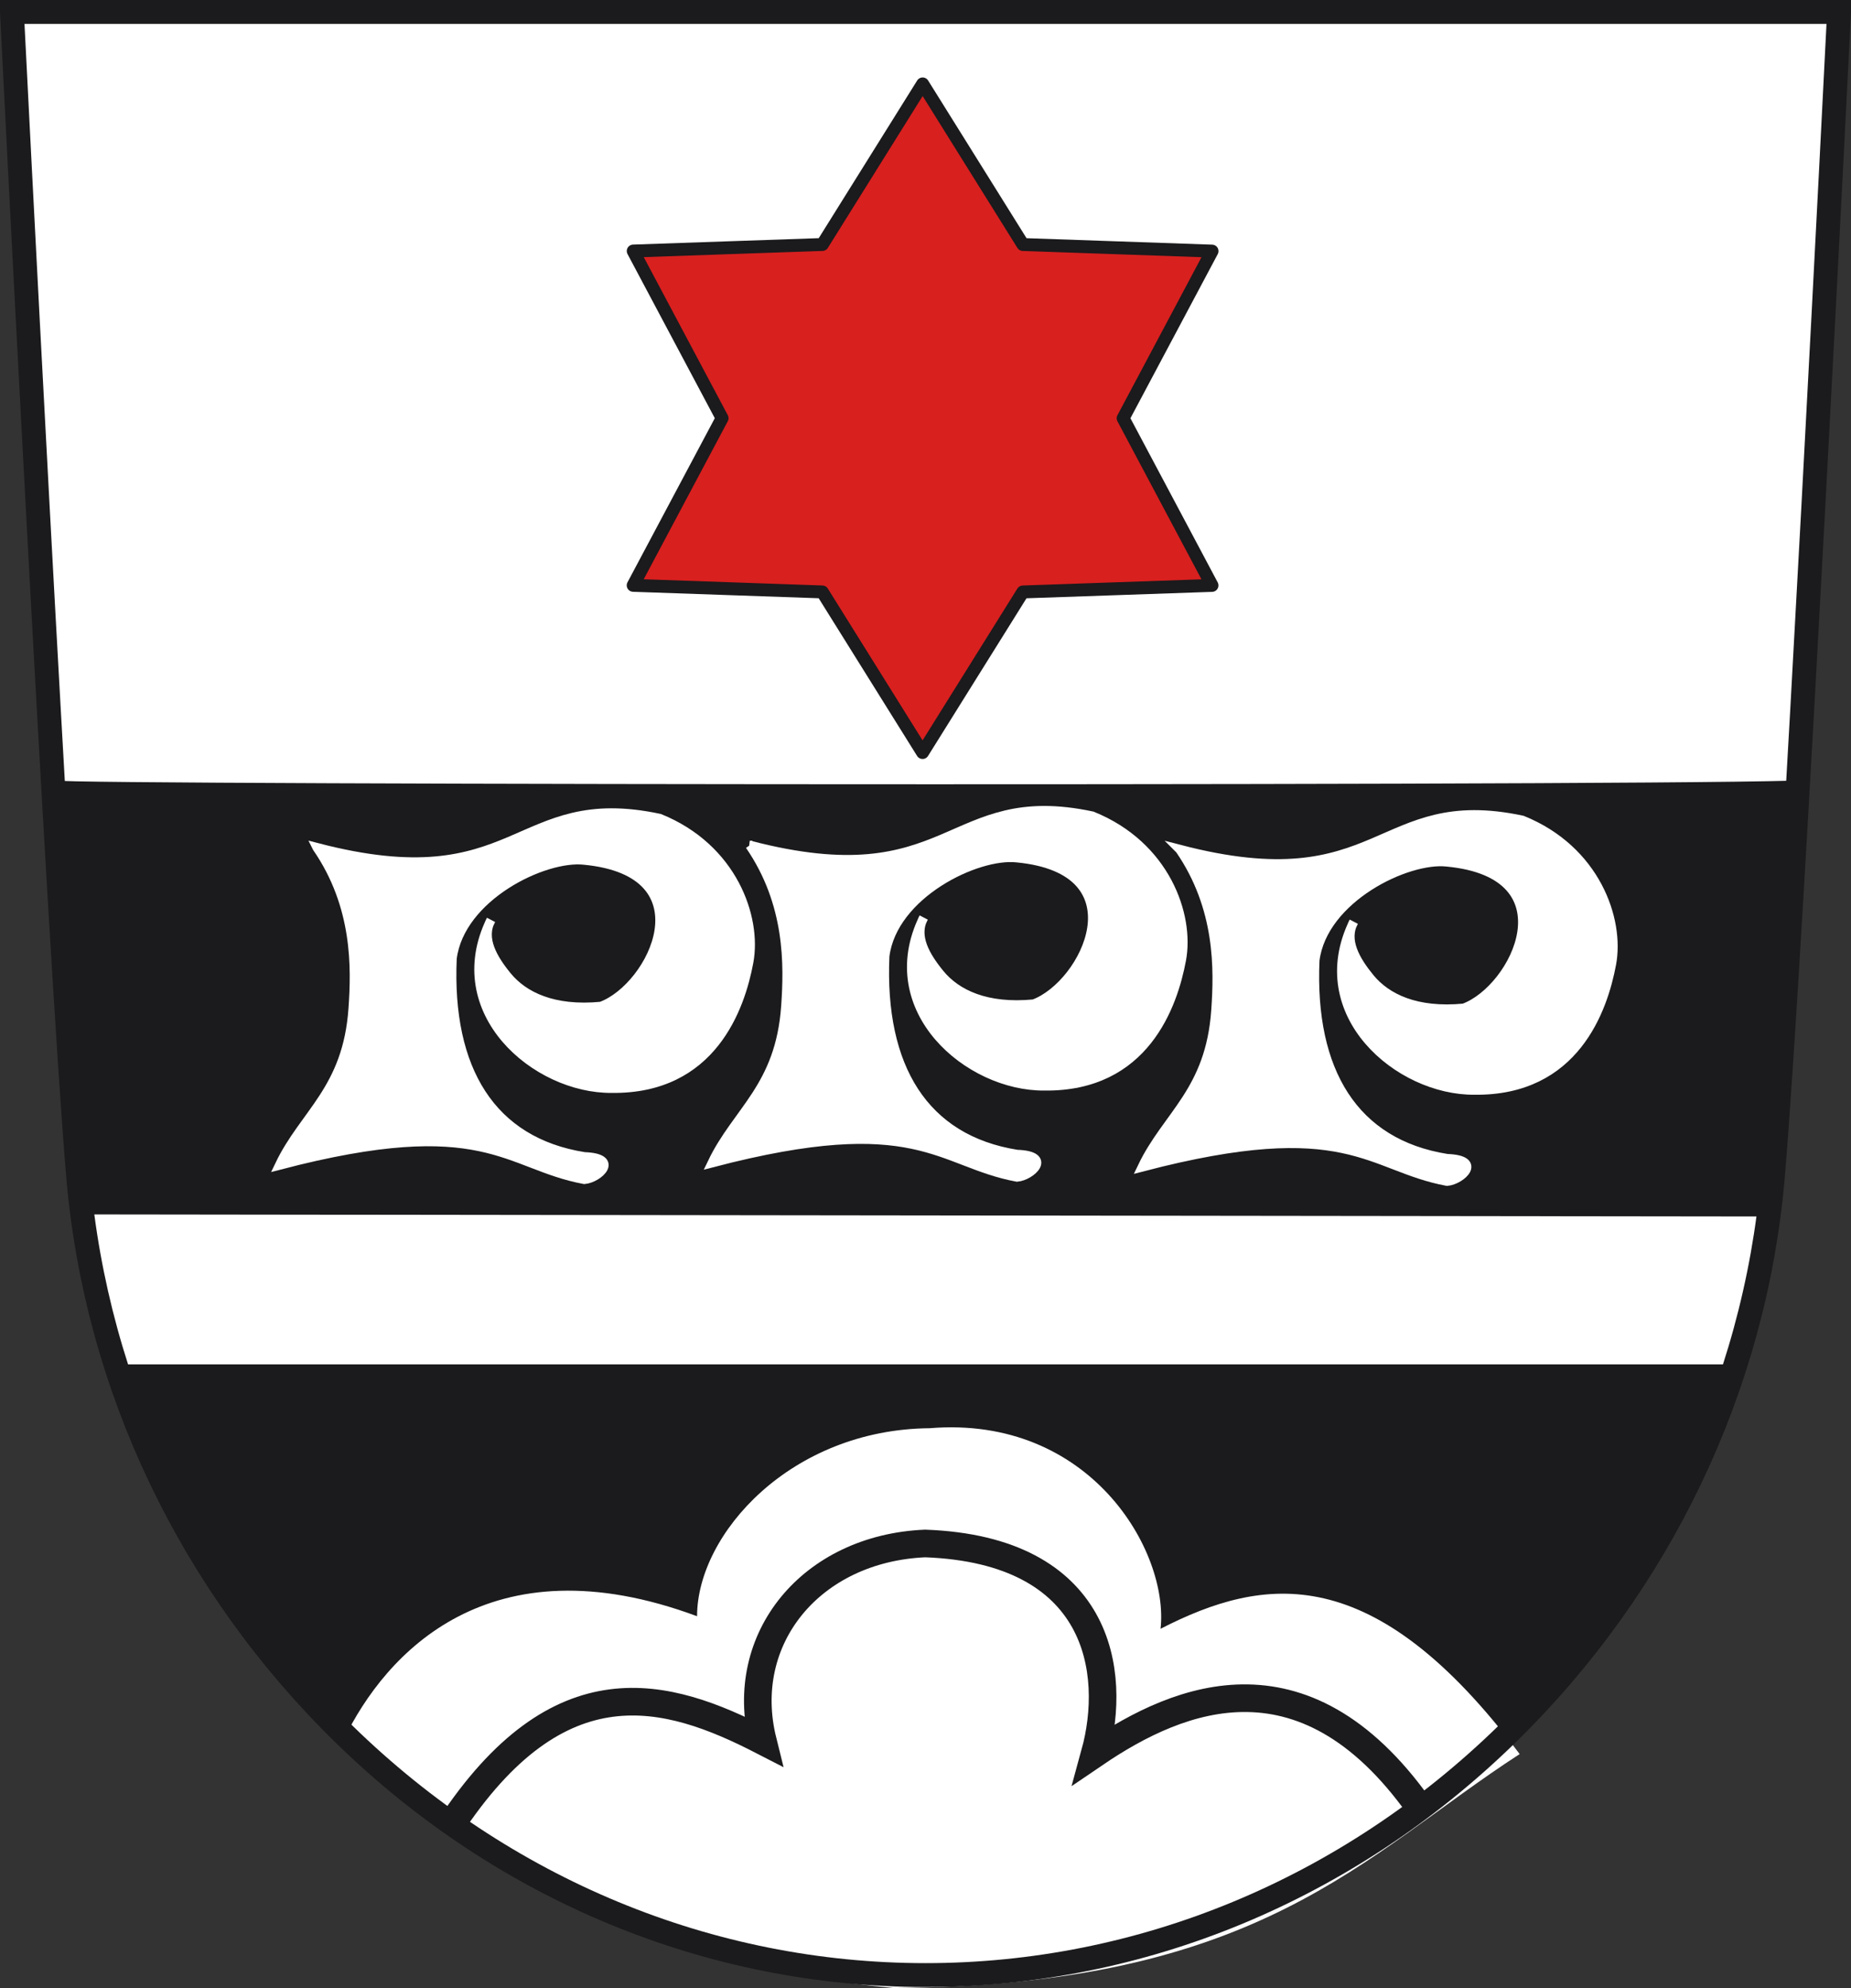 <svg xmlns="http://www.w3.org/2000/svg" version="1.0" width="201.192" height="215.998"><rect width="100%" height="100%" fill="#333333" stroke="none"/><path d="M200.528 1.824s-5.139 102.594-7.2 126.578c-1.958 22.786-12.237 44.304-28.943 60.59-17.286 16.852-39.713 26.131-63.154 26.131-23.44 0-45.87-9.279-63.154-26.131-16.706-16.286-26.984-37.804-28.94-60.59C7.074 104.418 1.93 1.824 1.93 1.824h198.597z" style="fill:#fff;stroke:none;stroke-width:2.595;stroke-linecap:butt;stroke-linejoin:miter;stroke-miterlimit:4;stroke-dasharray:none;stroke-opacity:1"/><path d="M196.687 84.699c-1.136 20.134-2.723 34.672-3.452 43.155-1.957 22.786-12.236 44.304-28.943 60.59-17.286 16.852-39.713 26.13-63.154 26.13-23.439 0-45.87-9.278-63.154-26.13C21.278 172.157 11 150.64 9.044 127.853c-.682-7.934-1.702-24.47-2.76-43.049-.47.5 190.672.625 190.403-.106z" style="fill:#1b1a1c;fill-opacity:1;stroke:none;stroke-width:2.595;stroke-linecap:butt;stroke-linejoin:miter;stroke-miterlimit:4;stroke-dasharray:none;stroke-opacity:1"/><path d="m9.409 131.948 184.032.227-3.78 16.069H12.716L9.41 131.948z" style="fill:#fff;fill-rule:evenodd;stroke:none;stroke-width:2;stroke-linecap:butt;stroke-linejoin:miter;stroke-miterlimit:4;stroke-dasharray:none;stroke-opacity:1"/><path d="m-320.33 42.35-20.558 10.065-.022-22.89-18.995-12.772 19.812-11.464 1.563-22.836 19.834 11.426 20.559-10.065.022 22.89 18.995 12.772-19.812 11.464-1.563 22.837-19.835-11.427z" transform="matrix(.793 .423 -.423 .793 361.318 166.23)" style="opacity:1;fill:#d8201f;fill-opacity:1;fill-rule:nonzero;stroke:#1b1a1c;stroke-width:1.558;stroke-linecap:round;stroke-linejoin:round;stroke-miterlimit:4;stroke-dasharray:none;stroke-opacity:1"/><path d="M34.467 92.097c22.067 5.747 21.415-6.55 37.216-3.177 7.95 3.208 10.606 10.764 9.704 15.609-.916 4.923-3.986 13.854-14.895 13.718-8.248.073-18.024-8.302-13.125-18.29-1.103 1.994.204 4.218 1.749 6.105 1.8 2.197 5.042 3.776 10.213 3.281 5.673-2.083 11.764-14.58-1.815-15.885-4.394-.492-13.518 3.959-14.369 10.675-.536 12.096 4.255 19.943 14.369 21.549 3.93.134 1.535 2.34 0 2.468-8.525-1.586-10.773-7.404-33.131-1.56 2.698-5.639 7.388-8.205 7.996-17.037.302-4.376.47-11.093-3.912-17.456z" style="fill:#fff;fill-rule:evenodd;stroke:#fff;stroke-width:1px;stroke-linecap:butt;stroke-linejoin:miter;stroke-opacity:1"/><path d="M81.497 91.841c22.067 5.748 21.415-6.549 37.216-3.177 7.95 3.209 10.606 10.764 9.704 15.609-.916 4.923-3.986 13.855-14.895 13.718-8.248.073-18.024-8.302-13.125-18.29-1.103 1.994.204 4.219 1.749 6.105 1.8 2.197 5.042 3.776 10.213 3.281 5.673-2.082 11.764-14.579-1.815-15.884-4.394-.492-13.518 3.958-14.369 10.674-.536 12.097 4.255 19.943 14.369 21.55 3.93.133 1.535 2.34 0 2.468-8.525-1.587-10.773-7.405-33.131-1.561 2.698-5.638 7.388-8.204 7.996-17.036.302-4.377.47-11.094-3.912-17.457z" style="fill:#fff;fill-rule:evenodd;stroke:#fff;stroke-width:1px;stroke-linecap:butt;stroke-linejoin:miter;stroke-opacity:1"/><path d="M128.244 92.295c22.067 5.748 21.415-6.549 37.216-3.177 7.95 3.209 10.606 10.764 9.704 15.609-.916 4.923-3.986 13.855-14.896 13.718-8.247.073-18.023-8.302-13.124-18.29-1.104 1.994.204 4.218 1.749 6.105 1.8 2.197 5.042 3.776 10.213 3.281 5.673-2.082 11.764-14.58-1.815-15.885-4.394-.491-13.518 3.96-14.369 10.675-.536 12.097 4.255 19.943 14.369 21.549 3.93.134 1.535 2.34 0 2.469-8.525-1.587-10.773-7.405-33.132-1.561 2.699-5.638 7.39-8.204 7.997-17.036.302-4.377.47-11.094-3.912-17.457z" style="fill:#fff;fill-rule:evenodd;stroke:#fff;stroke-width:1px;stroke-linecap:butt;stroke-linejoin:miter;stroke-opacity:1"/><path d="M37.387 188.944c4.51-9.251 15.738-21.744 38.38-13.338.007-8.967 10.214-20.301 25.282-20.428 17.444-1.434 26.029 13.365 25.097 21.79 11.229-5.753 23.138-7.58 39.031 13.615-17.158 11.119-28.125 25.198-68.078 25.415-22.841-2.22-42.626-9.135-59.712-27.054z" style="fill:#fff;fill-opacity:1;fill-rule:evenodd;stroke:none;stroke-width:1px;stroke-linecap:butt;stroke-linejoin:miter;stroke-opacity:1"/><path d="M48.808 198.63c11.96-18.25 23.687-14.828 34.108-9.465-2.768-11.126 5.256-20.931 17.64-21.464 18.998.7 20.892 13.937 18.44 22.839 9.275-6.306 23.174-11.958 35.828 6.592" style="fill:none;fill-rule:evenodd;stroke:#1b1a1c;stroke-width:3;stroke-linecap:butt;stroke-linejoin:miter;stroke-miterlimit:4;stroke-dasharray:none;stroke-opacity:1"/><path d="M199.894 1.297s-5.138 102.594-7.2 126.578c-1.958 22.786-12.237 44.304-28.943 60.59-17.286 16.852-39.713 26.131-63.154 26.131-23.44 0-45.87-9.279-63.154-26.131-16.706-16.286-26.984-37.804-28.94-60.59C6.44 103.891 1.297 1.297 1.297 1.297h198.597z" style="fill:none;stroke:#1b1a1c;stroke-width:2.595;stroke-linecap:butt;stroke-linejoin:miter;stroke-miterlimit:4;stroke-dasharray:none;stroke-opacity:1"/></svg>
